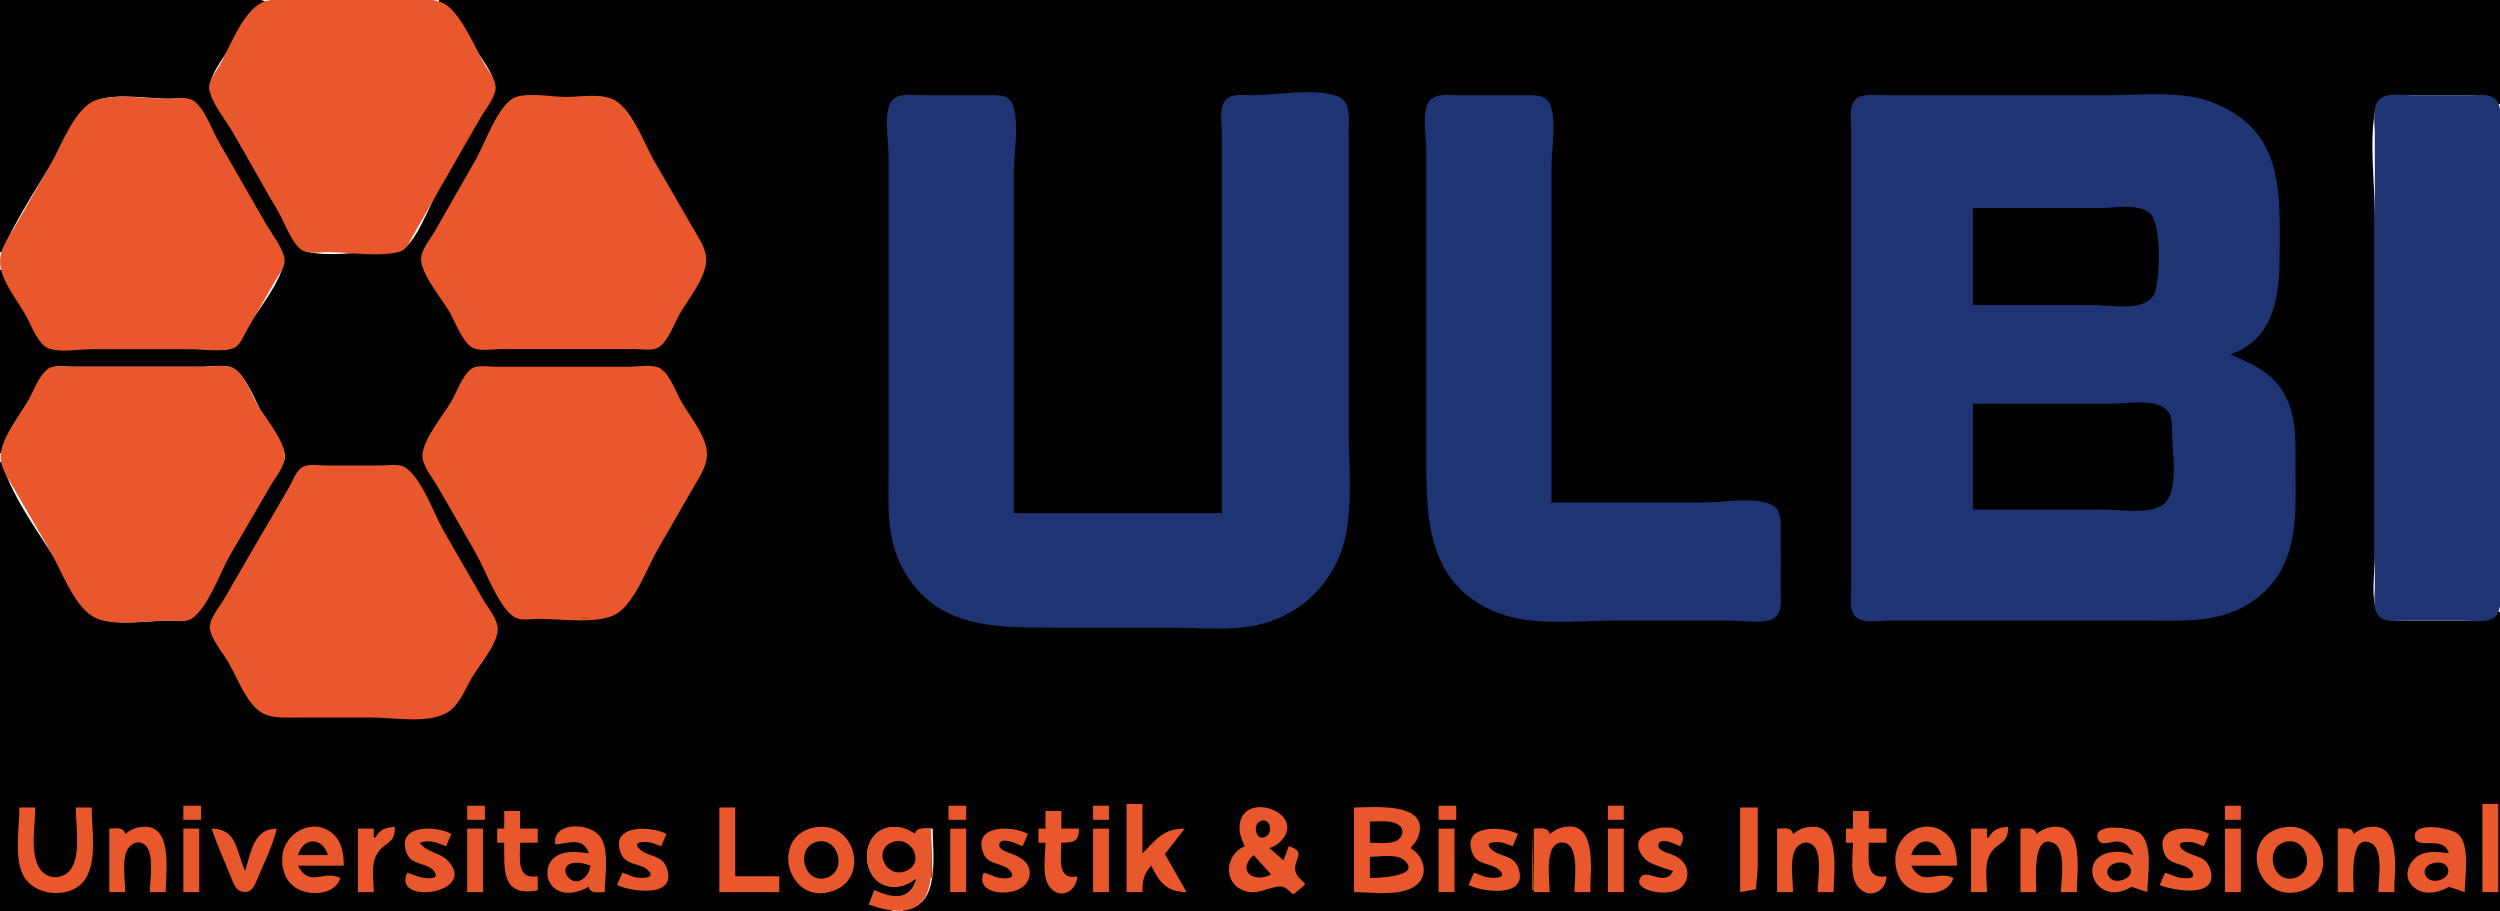 <?xml version="1.0" standalone="yes"?>
<svg xmlns="http://www.w3.org/2000/svg" width="1418" height="517">
<path style="fill:#010101; stroke:none;" d="M0 0L0 143L1 143C10.4 121.185 25.02 100.61 36.85 80C41.169 72.476 45.521 60.794 54.001 57.228C65.245 52.501 83.89 56 96 56C100.098 56 106.184 54.891 109.621 57.603C114.469 61.429 117.393 69.717 120.421 75C127.499 87.346 134.685 99.628 141.719 112C146.462 120.342 151.151 128.725 156.011 137C158.031 140.439 161.792 144.742 160.971 149C158.672 160.932 146.427 175.546 140.201 186C138.049 189.612 135.947 195.655 131.815 197.397C126.727 199.54 118.458 198 113 198L70 198L40 198C36.094 198 30.647 198.936 27.105 196.972C23.062 194.732 20.91 188.844 18.719 185C12.804 174.619 5.094 164.247 1 153L0 153L0 257L1 257C3.227 244.657 13.963 231.841 20.151 221C22.264 217.297 24.399 211.275 28.213 209.028C31.629 207.016 37.192 208 41 208L70 208L115 208C119.844 208 128.376 206.374 132.621 209.028C140.21 213.771 145.998 230.285 150.421 238C153.628 243.594 161.087 252.064 161.547 258.576C161.812 262.328 157.929 266.899 156.15 270C151.156 278.699 145.998 287.303 141 296C133.708 308.689 126.401 321.381 118.989 334C116.066 338.978 113.206 346.778 108.621 350.397C105.184 353.109 99.098 352 95 352C83.311 352 65.821 355.23 55 350.347C46.258 346.403 41.751 334.863 37.281 327C25.75 306.719 7.473 284.426 1 262L0 262L0 517L506 517L506 516L493 513L496 505C506.412 510.919 516.605 510.671 520 498C516.488 499.926 513.089 502.358 509 502.797C487.568 505.098 485.382 469.855 507 469.133C511.431 468.986 515.178 471.047 519 473C521.332 469.402 525.013 470.003 529 470C529 485.093 533.843 514.864 512 516L512 517L1418 517L1418 347L1417 347C1412.46 352.724 1406.75 352 1400 352L1363 352C1356.69 352 1349.51 352.545 1347.43 344.999C1344.99 336.115 1347 324.199 1347 315L1347 251L1347 123C1347 103.634 1343.74 81.029 1347.23 62.001C1348.55 54.788 1354.87 54.01 1361 54L1399 54C1405.99 54 1412.27 53.036 1417 59L1418 59L1418 0L249 0L249 1C257.618 4.367 261.489 14.403 265.85 22C270.042 29.302 279.966 40.553 280.684 49C281.138 54.343 274.975 61.545 272.421 66L248.421 108C243.377 116.798 236.574 136.796 227.787 141.972C223.957 144.228 217.287 143 213 143C201.143 143 185.493 145.723 174.043 142.682C169.703 141.529 167.747 136.565 165.719 133L150.85 107C143.035 93.309 135.073 79.705 127.281 66C124.711 61.48 118.635 54.402 119.042 49C119.69 40.423 130.028 28.372 134.397 21C138.776 13.61 142.299 3.966 151 1C139.306 -3.907 118.729 0 106 0L0 0z"/>
<path style="fill:#e9572d; stroke:none;" d="M151 0.558C138.519 3.838 130.511 26.653 124.579 37C122.339 40.907 117.834 46.228 118.757 51C120.242 58.679 127.435 67.315 131.397 74C140.409 89.209 148.753 104.811 157.799 120C161.395 126.038 165.386 138.16 171.39 141.972C175.028 144.282 181.862 143 186 143C198.23 143 215.075 146.045 226.815 142.682C230.824 141.534 232.688 136.298 234.579 133L249.421 107L272.421 67C275.138 62.261 280.813 55.58 281.111 50C281.346 45.593 277.243 40.646 275.15 37C269.261 26.742 263.593 12.305 254.896 4.214C248.027 -2.177 236.649 0 228 0L176 0C168.147 0 158.629 -1.447 151 0.558z"/>
<path style="fill:#ab5501; stroke:none;" d="M251 1L252 2L251 1M146 2L147 3L146 2z"/>
<path style="fill:#7f0101; stroke:none;" d="M254 3L255 4L254 3z"/>
<path style="fill:#ab5501; stroke:none;" d="M255 4L256 5L255 4M263 17L264 18L263 17M131 25L132 26L131 25z"/>
<path style="fill:#7f0101; stroke:none;" d="M270 29L271 30L270 29z"/>
<path style="fill:#ab5501; stroke:none;" d="M120 44L121 45L120 44M281 48L282 49L281 48z"/>
<path style="fill:#1f3573; stroke:none;" d="M693 291L575 291L575 189L575 98C575 87.014 578.413 69.241 574.258 59.044C571.879 53.206 565.174 54 560 54L522 54C517.242 54 510.142 52.725 506.434 56.434C500.688 62.18 504 80.363 504 88L504 177L504 266C504 285.844 502.417 304.985 512.312 323C530.348 355.838 563.289 356 596 356L663 356C681.553 356 702.155 358.588 720 352.645C741.253 345.568 757.62 327.873 762.764 306C767.396 286.303 765 264.113 765 244L765 133L765 75C765 68.452 766.605 57.782 758.981 54.742C746.221 49.656 723.742 54 710 54C705.131 54 698.103 52.781 694.742 57.228C691.457 61.576 693 69.866 693 75L693 119L693 291M880 285L880 177L880 94C880 84.305 883.14 67.994 879.142 59.105C876.647 53.558 870.09 54.002 865 54L826 54C821.041 54 814.212 52.88 810.742 57.344C806.22 63.161 809 77.925 809 85L809 158L809 264C809 296.647 811.163 329.597 845 345.68C866.467 355.883 892.867 352 916 352L983 352C989.33 352 1002.71 354.521 1007.49 349.566C1010.96 345.955 1010 339.566 1010 335C1010 323 1010.06 310.999 1010 299C1009.97 293.754 1009.6 288.124 1003.98 285.894C993.758 281.832 976.943 285 966 285L880 285M1265 201C1290.35 192.353 1293 167.061 1293 144C1293 112.937 1295.66 79.841 1264 62.312C1258.65 59.349 1252.98 57.004 1247 55.665C1230.38 51.944 1211.95 54 1195 54L1101 54L1066 54C1061.67 54 1055.81 53.062 1052.43 56.434C1048.57 60.297 1050 68.038 1050 73L1050 115L1050 286L1050 334C1050 339.399 1048.37 347.855 1054.06 350.972C1058.49 353.402 1066.09 352 1071 352L1109 352L1217 352C1238.92 352 1260.34 353.847 1279 340.076C1304.85 320.999 1302 291.517 1302 263C1302 248.457 1302.54 233.659 1294.11 221C1286.78 209.997 1276.49 206.092 1265 201M1352.04 54.742C1344.63 57.763 1347 69.649 1347 76L1347 140L1347 293L1347 333C1347 337.764 1345.75 344.769 1348.74 348.852C1352.03 353.346 1359.15 352 1364 352L1397 352C1401.84 352 1408.39 353.117 1412.96 351.258C1420.37 348.237 1418 336.351 1418 330L1418 266L1418 113L1418 73C1418 68.302 1419.27 61.221 1416.26 57.228C1412.9 52.781 1405.87 54 1401 54L1368 54C1363.16 54 1356.61 52.883 1352.04 54.742z"/>
<path style="fill:#e9572d; stroke:none;" d="M290.529 56.028C281.606 61.816 274.861 81.786 269.579 91C261.941 104.323 254.309 117.65 246.719 131C244.235 135.369 238.711 141.802 238.812 147C238.984 155.935 250.576 169.303 255 177C258.224 182.609 262.024 193.401 267.529 196.972C271.47 199.529 279.475 198 284 198L327 198L360 198C363.91 198 370.165 199.16 373.61 196.972C378.892 193.618 382.519 183.338 385.579 178C390.474 169.461 400.051 158.087 400.529 148C400.861 140.98 396.16 134.799 392.85 129C385.785 116.624 378.578 104.325 371.424 92C365.538 81.857 359.191 63.27 348.985 57.009C341.821 52.615 329.121 55 321 55C313.463 55 296.927 51.878 290.529 56.028M55.001 56.649C42.594 60.41 34.849 82.55 28.85 93L8.15 129C4.322 135.668 -0.648 141.893 0.106 150C1 159.621 9.459 169.78 14.15 178C17.287 183.495 20.404 192.399 25.39 196.397C30.779 200.718 45.346 198 52 198L107 198C114.526 198 124.57 199.758 131.815 197.682C136.068 196.464 138.15 190.504 140.15 187L156.281 159C158.434 155.221 162.41 150.632 161.246 146C159.527 139.153 153.758 132.112 150.281 126C141.538 110.631 132.616 95.358 123.85 80C120.243 73.682 115.833 60.979 109.61 57.028C105.972 54.718 99.138 56 95 56C82.907 56 66.593 53.135 55.001 56.649z"/>
<path style="fill:#ab5501; stroke:none;" d="M52 57L53 58L52 57M49 59L50 60L49 59M47 61L48 62L47 61M113 62L114 63L113 62M356 66L357 67L356 66M132 75L133 76L132 75M37 78L38 79L37 78M136 82L137 83L136 82M33 85L34 86L33 85z"/>
<path style="fill:#7f0101; stroke:none;" d="M367 85L368 86L367 85M140 89L141 90L140 89z"/>
<path style="fill:#ab5501; stroke:none;" d="M371 92L372 93L371 92z"/>
<path style="fill:#7f0101; stroke:none;" d="M132 95L133 96L132 95z"/>
<path style="fill:#ab5501; stroke:none;" d="M253 99L254 100L253 99M136 102L137 103L136 102M22 104L23 105L22 104M249 106L250 107L249 106M140 109L141 110L140 109z"/>
<path style="fill:#7f0101; stroke:none;" d="M382 111L383 112L382 111z"/>
<path style="fill:#ab5501; stroke:none;" d="M245 113L246 114L245 113M144 116L145 117L144 116M386 118L387 119L386 118z"/>
<path style="fill:#010101; stroke:none;" d="M1119 118L1119 173L1186 173C1194.82 173 1207.76 175.373 1216 171.991C1219.12 170.71 1221.65 168.293 1222.57 164.996C1224.99 156.247 1226.35 126.39 1218.89 120.514C1212.41 115.404 1198.8 118 1191 118L1119 118z"/>
<path style="fill:#ab5501; stroke:none;" d="M241 120L242 121L241 120M159 122L160 123L159 122z"/>
<path style="fill:#7f0101; stroke:none;" d="M11 123L12 124L11 123z"/>
<path style="fill:#ab5501; stroke:none;" d="M237 127L238 128L237 127M163 129L164 130L163 129M7 130L8 131L7 130M233 134L234 135L233 134M167 136L168 137L167 136M397 137L398 138L397 137M229 141L230 142L229 141z"/>
<path style="fill:#7f0101; stroke:none;" d="M159 142L160 143L159 142z"/>
<path style="fill:#ab5501; stroke:none;" d="M400 145L401 146L400 145M1 155L2 156L1 155M157 156L158 157L157 156M396 158L397 159L396 158M5 162L6 163L5 162M247 163L248 164L247 163z"/>
<path style="fill:#7f0101; stroke:none;" d="M392 165L393 166L392 165z"/>
<path style="fill:#ab5501; stroke:none;" d="M9 169L10 170L9 169M251 170L252 171L251 170M146 175L147 176L146 175z"/>
<path style="fill:#7f0101; stroke:none;" d="M13 176L14 177L13 176z"/>
<path style="fill:#ab5501; stroke:none;" d="M142 182L143 183L142 182M262 189L263 190L262 189M377 191L378 192L377 191z"/>
<path style="fill:#7f0101; stroke:none;" d="M266 196L267 197L266 196z"/>
<path style="fill:#e9572d; stroke:none;" d="M27.529 209.028C22.142 212.507 18.7 222.555 15.579 228C10.642 236.611 1.153 247.888 0.391 258C-0.128 264.892 4.592 271.324 7.85 277C14.755 289.028 21.853 300.95 28.719 313C34.832 323.729 41.518 342.347 52.015 349.272C62.213 356.001 83.211 352 95 352C98.91 352 105.165 353.16 108.61 350.972C117.851 345.104 124.943 324.445 130.424 315C137.976 301.988 145.66 289.048 153.15 276C155.856 271.286 161.491 264.599 161.562 259C161.676 249.934 150.125 236.75 145.719 229C142.474 223.293 138.612 212.429 132.79 209.028C128.537 206.543 120.772 208 116 208L74 208L41 208C37.139 208 30.919 206.838 27.529 209.028z"/>
<path style="fill:#ab5501; stroke:none;" d="M133 208L134 209L133 208z"/>
<path style="fill:#e9572d; stroke:none;" d="M267.61 209.028C262.328 212.578 259.008 222.613 255.799 228C251.083 235.919 240.271 248.734 239.606 258C239.206 263.579 244.887 270.417 247.603 275C255.245 287.896 262.531 301.003 270 314C275.494 323.559 282.461 343.823 291.61 349.972C295.089 352.311 301.99 351 306 351C317.655 351 339.9 354.331 349.957 347.991C360.088 341.603 367.004 322.24 372.85 312L393.579 276C397.369 269.389 401.999 263.018 400.787 255C399.382 245.706 391.189 236.041 386.579 228C383.493 222.618 379.993 212.385 374.621 209.028C370.376 206.374 361.844 208 357 208L315 208L281 208C277.211 208 270.906 206.812 267.61 209.028z"/>
<path style="fill:#ab5501; stroke:none;" d="M26 209L27 210L26 209M136 213L137 214L136 213z"/>
<path style="fill:#7f0101; stroke:none;" d="M261 218L262 219L261 218M381 219L382 220L381 219z"/>
<path style="fill:#ab5501; stroke:none;" d="M257 225L258 226L257 225M385 226L386 227L385 226z"/>
<path style="fill:#010101; stroke:none;" d="M1119 229L1119 289L1192 289C1201.83 289 1215.87 291.517 1225 287.347C1236.9 281.91 1232 256.843 1232 246C1232 240.717 1232.55 235.253 1227.89 231.653C1220.71 226.103 1205.61 229 1197 229L1119 229z"/>
<path style="fill:#ab5501; stroke:none;" d="M147 232L148 233L147 232M389 233L390 234L389 233M151 239L152 240L151 239z"/>
<path style="fill:#7f0101; stroke:none;" d="M7 242L8 243L7 242z"/>
<path style="fill:#ab5501; stroke:none;" d="M246 244L247 245L246 244M3 249L4 250L3 249z"/>
<path style="fill:#7f0101; stroke:none;" d="M158 251L159 252L158 251z"/>
<path style="fill:#ab5501; stroke:none;" d="M242 251L243 252L242 251M162 258L163 259L162 258M0 261L1 262L0 261M159 264L160 265L159 264z"/>
<path style="fill:#e9572d; stroke:none;" d="M171.39 265.028C168.003 267.178 166.082 272.633 164.15 276C159.352 284.359 154.517 292.709 149.603 301C141.943 313.928 134.599 327.043 126.989 340C124.475 344.281 118.776 350.814 119.067 356C119.423 362.335 126.619 370.55 129.719 376C134.439 384.296 139.362 397.552 147.093 403.347C152.88 407.685 161.188 407 168 407L211 407C223.282 407 243.125 410.706 253.985 403.992C260.25 400.117 263.748 391.211 267.281 385C271.485 377.61 282.064 365.594 282.332 357C282.503 351.509 276.64 344.594 274 340L251.579 301C246.186 291.594 238.992 270.679 229.671 265.028C226.122 262.876 219.988 264 216 264L185 264C181.09 264 174.835 262.84 171.39 265.028z"/>
<path style="fill:#ab5501; stroke:none;" d="M231 266L232 267L231 266M396 270L397 271L396 270z"/>
<path style="fill:#7f0101; stroke:none;" d="M155 271L156 272L155 271z"/>
<path style="fill:#ab5501; stroke:none;" d="M235 273L236 274L235 273M163 277L164 278L163 277M392 277L393 278L392 277M250 279L251 280L250 279M148 283L149 284L148 283M12 284L13 285L12 284M254 286L255 287L254 286z"/>
<path style="fill:#7f0101; stroke:none;" d="M156 289L157 290L156 289M16 291L17 292L16 291z"/>
<path style="fill:#ab5501; stroke:none;" d="M258 293L259 294L258 293M141 295L142 296L141 295M152 296L153 297L152 296M381 296L382 297L381 296z"/>
<path style="fill:#7f0101; stroke:none;" d="M250 299L251 300L250 299M262 300L263 301L262 300M137 302L138 303L137 302M377 303L378 304L377 303z"/>
<path style="fill:#ab5501; stroke:none;" d="M254 306L255 307L254 306M145 308L146 309L145 308M27 310L28 311L27 310M258 313L259 314L258 313M130 314L131 315L130 314M262 320L263 321L262 320M366 322L367 323L366 322M134 327L135 328L134 327M38 329L39 330L38 329z"/>
<path style="fill:#7f0101; stroke:none;" d="M362 329L363 330L362 329M119 333L120 334L119 333z"/>
<path style="fill:#ab5501; stroke:none;" d="M281 333L282 334L281 333M42 336L43 337L42 336M127 339L128 340L127 339M285 340L286 341L285 340M355 341L356 342L355 341M112 345L113 346L112 345z"/>
<path style="fill:#7f0101; stroke:none;" d="M289 347L290 348L289 347z"/>
<path style="fill:#ab5501; stroke:none;" d="M330 350L330 351L337 351L330 350z"/>
<path style="fill:#7f0101; stroke:none;" d="M337 350L338 351L337 350M281 353L282 354L281 353z"/>
<path style="fill:#ab5501; stroke:none;" d="M279 363L280 364L279 363M124 366L125 367L124 366z"/>
<path style="fill:#7f0101; stroke:none;" d="M128 373L129 374L128 373z"/>
<path style="fill:#ab5501; stroke:none;" d="M272 375L273 376L272 375z"/>
<path style="fill:#7f0101; stroke:none;" d="M268 382L269 383L268 382z"/>
<path style="fill:#ab5501; stroke:none;" d="M135 385L136 386L135 385M261 394L262 395L261 394z"/>
<path style="fill:#7f0101; stroke:none;" d="M253 404L254 405L253 404z"/>
<path style="fill:#ab5501; stroke:none;" d="M155 406L156 407L155 406M246 406L247 407L246 406z"/>
<path style="fill:#e9572d; stroke:none;" d="M639 456L639 506L648 506C648.001 499.554 648.485 495.883 653 491C657.617 500.718 662.134 505.999 673 506L660.73 484.424L672 470C659.824 470 656.284 475.71 648 484L648 456L639 456M1408 456L1408 506L1417 506L1417 456L1408 456M104 457L104 465L114 465L114 457L104 457M265 457L265 465L275 465L275 457L265 457M538 457L538 465L548 465L548 457L538 457M620 457L620 465L629 465L629 457L620 457z"/>
<path style="fill:#7f0101; stroke:none;" d="M714 457L715 458L714 457z"/>
<path style="fill:#e9572d; stroke:none;" d="M706 480C695.302 484.182 693.323 500.197 705.004 504.991C712.993 508.27 718.611 503.193 725.998 502.815C728.984 502.662 731.025 505.147 733 507L734 507L740 502L740 501C738.117 499.077 735.208 496.827 734.725 493.998C733.551 487.116 741.456 483.143 731 480L728 488L720 481C722.25 480.235 724.109 479.481 725.86 477.772C743.407 460.645 701.444 446.393 703.12 471C703.339 474.205 704.808 477.073 706 480M816 457L816 465L826 465L826 457L816 457M912 457L912 465L921 465L921 457L912 457M1262 457L1262 465L1271 465L1271 457L1262 457M11 458C11 469.269 8.006 485.636 12.92 496C19.01 508.846 41.254 510.487 48.772 497.985C55.145 487.384 52 469.867 52 458L43 458C43 467.798 45.557 481.917 41.347 490.985C37.775 498.678 27.693 499.919 22.703 492.945C16.766 484.649 20 467.752 20 458L11 458M408 458L408 506L442 506L442 497L417 497L417 458L408 458z"/>
<path style="fill:#ab5501; stroke:none;" d="M710 458L711 459L710 458z"/>
<path style="fill:#e9572d; stroke:none;" d="M768 458L768 506C778.002 506 791.836 508.38 800.985 503.547C811.141 498.182 808.528 486.051 800 481C801.659 479.133 803.377 477.39 804.262 474.995C811.856 454.454 778.766 458 768 458M987 458L987 506L995.972 504.397L997 492L997 458L987 458z"/>
<path style="fill:#ab5501; stroke:none;" d="M708 459L709 460L708 459z"/>
<path style="fill:#7f0101; stroke:none;" d="M797 459L798 460L797 459z"/>
<path style="fill:#e9572d; stroke:none;" d="M286 460L286 470L282 470L282 478L286 478C286 493.839 284.431 508.819 305 505L305 497C292.679 499.143 295 486.662 295 478L305 478L305 470L295 470L295 460L286 460M593 460L593 470L589 470L589 478L593 478C593 484.998 590.803 496.662 595.089 502.656C601.035 510.97 610.97 505.425 611 497C599.19 499.68 602 485.889 602 478C608.92 477.995 611.911 477.523 612 470L602 470L602 460L593 460z"/>
<path style="fill:#ab5501; stroke:none;" d="M799 460L800 461L799 460z"/>
<path style="fill:#e9572d; stroke:none;" d="M1051 460L1051 470L1047 470L1047 478L1051 478C1051 485.217 1048.95 496.692 1053.73 502.772C1060.02 510.779 1069.97 505.63 1070 497C1057.68 499.143 1060 486.662 1060 478L1070 478L1070 470L1060 470L1060 460L1051 460z"/>
<path style="fill:#7f0101; stroke:none;" d="M704 463L705 464L704 463z"/>
<path style="fill:#010101; stroke:none;" d="M714.317 466.047C710.268 468.544 712.634 477.418 717.787 474.623C722.964 471.816 719.82 462.654 714.317 466.047M777 466L777 478C781.421 478 786.712 478.767 790.956 477.347C795.463 475.84 797.476 470.323 792.772 467.573C788.36 464.994 781.896 466 777 466z"/>
<path style="fill:#e9572d; stroke:none;" d="M71 473C70.096 468.783 65.644 470 62 470L62 506L71 506C71 499.182 69.217 489.416 71.742 483.015C73.309 479.044 77.816 476.146 81.772 478.873C87.972 483.149 85 499.359 85 506L94 506C94 493.824 98.849 464.738 78.001 469.393C75.297 469.997 73.223 471.438 71 473M193 498C183.524 493.067 175.734 503.863 169 491L195 491C194.946 484.483 193.975 477.294 188.671 472.8C177.385 463.238 161.151 472.302 160.094 486C159.568 492.823 161.963 500.043 168.04 503.772C175.604 508.412 190.135 507.732 193 498z"/>
<path style="fill:#ab5501; stroke:none;" d="M182 469L183 470L182 469z"/>
<path style="fill:#e9572d; stroke:none;" d="M213 475L212 475L212 470L203 470L203 506L212 506C212 499.667 210.42 490.805 213.457 485.04C217.7 476.983 223.992 479.684 224 469C219.043 469.258 215.37 470.443 213 475M231 495C222.231 513.596 270.975 506.986 254.347 488.532C249.733 483.412 242.377 483.798 238 478C243.779 476.146 247.585 477.79 253 480L256 473C247.298 468.102 224.27 467.494 230.742 483.985C233.606 491.28 242.533 488.95 246.364 494.4C250.28 499.97 238.949 497.903 237.005 497.139C234.992 496.348 233.079 495.594 231 495z"/>
<path style="fill:#ab5501; stroke:none;" d="M322 469L323 470L322 469z"/>
<path style="fill:#e9572d; stroke:none;" d="M315 479C322.621 478.335 330.657 474.458 334 484C327.976 483.239 321.694 482.228 316.044 485.303C309.017 489.129 308.554 499.691 315.108 504.258C320.773 508.207 328.568 506.046 334 503C334.904 507.217 339.356 506 343 506C343 496.978 346.194 480.46 339.442 473.394C332.763 466.405 312.82 466.504 315 479z"/>
<path style="fill:#ab5501; stroke:none;" d="M331 469L332 470L331 469z"/>
<path style="fill:#e9572d; stroke:none;" d="M353 495L350 502C358.009 505.804 384.579 509.704 378.092 492.015C375.385 484.635 366.984 486.138 362.466 481.313C358.053 476.601 367.881 477.35 369.975 478.133C371.661 478.764 373.292 479.431 375 480L378 473C369.447 468.493 345.666 467.251 352.163 483.957C354.926 491.062 362.964 489.24 367.623 493.688C373.069 498.885 361.507 498.267 359.005 497.219C356.989 496.375 355.1 495.605 353 495M461 469.529C437.363 474.992 446.268 511.618 470 506.096C494.571 500.38 485.562 463.853 461 469.529M520 498C516.111 511.273 506.629 509.359 496 505L493 513C497.013 514.546 500.729 515.675 505 516.27C533.8 520.283 528 488.938 528 470C524.356 470 519.904 468.783 519 473C516.159 471.066 513.479 469.608 510 469.186C484.612 466.109 486.214 507.396 511 502.66C514.496 501.992 517.211 500.084 520 498M558 495C551.697 508.366 579.01 510.008 583.258 498.996C586.251 491.236 580.473 486.733 574 484.34C572.021 483.609 566.105 481.939 566.782 478.85C567.829 474.078 577.769 479.09 580 480L583 473C574.348 468.13 551.328 467.501 557.743 483.985C560.586 491.289 569.535 488.953 573.364 494.4C576.952 499.504 567.075 498.296 565.002 497.486C562.608 496.552 560.51 495.569 558 495z"/>
<path style="fill:#7f0101; stroke:none;" d="M574 469L575 470L574 469z"/>
<path style="fill:#e9572d; stroke:none;" d="M836 495L833 502C841.028 506.102 867.509 509.513 861.092 492.015C858.387 484.64 849.995 486.126 845.466 481.314C841.122 476.699 850.942 477.438 852.975 478.158L858 480L861 473C852.447 468.493 828.666 467.251 835.163 483.957C837.926 491.062 845.964 489.24 850.623 493.688C856.069 498.885 844.507 498.267 842.005 497.219C839.989 496.375 838.1 495.605 836 495M879 473C878.096 468.783 873.644 470 870 470L870 506L879 506C879 499.52 875.506 477.867 885.997 477.867C896.395 477.867 893 499.62 893 506L902 506C902 493.96 906.435 463.212 885.005 469.648C882.718 470.335 880.922 471.649 879 473M949 494C944.115 503.685 933.73 491.582 930.238 498.151C928.145 502.088 932.999 504.337 936.001 505.211C942.375 507.066 953.07 507.115 956.142 499.957C959.026 493.238 955.122 487.505 948.999 484.927C946.823 484.01 939.946 482.673 940.631 479.163C941.587 474.265 950.708 479.065 953 480C963.645 462.147 916.671 468.383 932.514 486.66C934.221 488.629 936.623 489.706 939 490.627C942.274 491.897 945.616 493.076 949 494M1017 473C1016.1 468.783 1011.64 470 1008 470L1008 506L1017 506C1017 499.182 1015.22 489.416 1017.74 483.015C1019.51 478.526 1024.64 476.025 1028.57 479.657C1033.78 484.484 1031 499.43 1031 506L1040 506C1040 493.824 1044.85 464.738 1024 469.393C1021.3 469.997 1019.22 471.438 1017 473M1108 498C1098.52 493.067 1090.73 503.863 1084 491L1110 491C1109.95 484.483 1108.98 477.294 1103.67 472.8C1092.39 463.238 1076.15 472.302 1075.09 486C1074.57 492.823 1076.96 500.043 1083.04 503.772C1090.6 508.412 1105.14 507.733 1108 498z"/>
<path style="fill:#7f0101; stroke:none;" d="M1097 469L1098 470L1097 469z"/>
<path style="fill:#e9572d; stroke:none;" d="M1128 475L1127 475L1127 470L1118 470L1118 506L1127 506C1127 499.667 1125.42 490.805 1128.46 485.04C1132.7 476.983 1138.99 479.684 1139 469C1134.04 469.258 1130.37 470.443 1128 475M1155 473C1154.1 468.783 1149.64 470 1146 470L1146 506L1155 506C1155 500.482 1152.26 472.001 1164.89 478.223C1172.17 481.807 1169 499.283 1169 506L1178 506C1178 493.824 1182.85 464.738 1162 469.393C1159.3 469.997 1157.22 471.438 1155 473z"/>
<path style="fill:#ab5501; stroke:none;" d="M1197 469L1198 470L1197 469z"/>
<path style="fill:#e9572d; stroke:none;" d="M1210 485C1206.74 483.78 1203.52 482.933 1200 483.105C1176.01 484.278 1187.89 515.948 1209 503L1218 506C1218 496.996 1221.5 479.042 1213.79 472.649C1209.82 469.359 1186.39 466.276 1189.95 475.867C1191.69 480.542 1197.55 477.082 1201 477.282C1205.89 477.567 1208.34 480.813 1210 485M1228 495L1225 502C1232.88 505.231 1260.02 510.115 1253.25 492.004C1250.38 484.322 1242.12 486.275 1237.47 481.313C1233.06 476.613 1242.89 477.322 1244.98 478.055C1246.67 478.649 1248.33 479.355 1250 480L1253 473C1244.26 468.08 1221.32 467.367 1227.6 483.985C1230.41 491.398 1239.49 488.933 1243.25 494.375C1246.99 499.792 1235.98 498.045 1234 497.219C1231.99 496.375 1230.1 495.605 1228 495M1294 469.529C1269.72 475.141 1279.62 511.713 1304 505.759C1327.92 499.918 1317.87 464.014 1294 469.529M1335 473C1334.1 468.783 1329.64 470 1326 470L1326 506L1335 506C1335 500.482 1332.26 472.001 1344.89 478.223C1352.17 481.807 1349 499.283 1349 506L1358 506C1358 493.824 1362.85 464.738 1342 469.393C1339.3 469.997 1337.22 471.438 1335 473z"/>
<path style="fill:#ab5501; stroke:none;" d="M1377 469L1378 470L1377 469z"/>
<path style="fill:#e9572d; stroke:none;" d="M1389 484C1384.21 483.394 1379.78 482.61 1375 483.928C1366.83 486.185 1361.58 496.949 1369.23 503.347C1374.9 508.096 1383.27 506.512 1389 503L1398 506C1398 497.178 1401.24 480.262 1394.58 473.394C1390.79 469.478 1368.23 465.541 1369.72 474.995C1370.87 482.265 1385.9 473.296 1389 484M104 470L104 506L113 506L113 470L104 470M120 470C123.11 479.135 127.199 488.039 130.8 497C132.111 500.262 133.253 504.671 137.101 505.677C142.237 507.02 144.167 502.999 145.799 498.999C149.661 489.535 154.639 479.963 157 470C143.785 470.01 142.55 483.09 139 494C133.979 482.672 134.409 470.002 120 470M265 470L265 506L274 506L274 470L265 470z"/>
<path style="fill:#ab5501; stroke:none;" d="M357 470L358 471L357 470M372 470L373 471L372 470M528 470L528 498L529 498L528 470z"/>
<path style="fill:#e9572d; stroke:none;" d="M539 470L539 506L548 506L548 470L539 470M620 470L620 506L629 506L629 470L620 470z"/>
<path style="fill:#ab5501; stroke:none;" d="M672 470L673 471L672 470z"/>
<path style="fill:#e9572d; stroke:none;" d="M816 470L816 506L825 506L825 470L816 470z"/>
<path style="fill:#ab5501; stroke:none;" d="M840 470L841 471L840 470M855 470L856 471L855 470M869 470L869 505L870 505L869 470z"/>
<path style="fill:#7f0101; stroke:none;" d="M882 470L883 471L882 470z"/>
<path style="fill:#e9572d; stroke:none;" d="M912 470L912 506L921 506L921 470L912 470M1262 470L1262 506L1271 506L1271 470L1262 470z"/>
<path style="fill:#7f0101; stroke:none;" d="M580 471L581 472L580 471z"/>
<path style="fill:#ab5501; stroke:none;" d="M729 471L730 472L729 471M934 471L935 472L934 471M188 472L189 473L188 472M313 472L314 473L313 472z"/>
<path style="fill:#7f0101; stroke:none;" d="M354 472L355 473L354 472z"/>
<path style="fill:#ab5501; stroke:none;" d="M477 472L478 473L477 472z"/>
<path style="fill:#7f0101; stroke:none;" d="M720 472L721 473L720 472M837 472L838 473L837 472z"/>
<path style="fill:#ab5501; stroke:none;" d="M955 472L956 473L955 472z"/>
<path style="fill:#7f0101; stroke:none;" d="M1103 472L1104 473L1103 472M1310 472L1311 473L1310 472z"/>
<path style="fill:#ab5501; stroke:none;" d="M146 473L147 474L146 473M899 473L900 474L899 473z"/>
<path style="fill:#7f0101; stroke:none;" d="M956 473L957 474L956 473z"/>
<path style="fill:#ab5501; stroke:none;" d="M131 474L132 475L131 474M190 474L191 475L190 474z"/>
<path style="fill:#7f0101; stroke:none;" d="M377 474L378 475L377 474M1105 474L1106 475L1105 474M1127 474L1128 475L1127 474z"/>
<path style="fill:#ab5501; stroke:none;" d="M1176 474L1177 475L1176 474z"/>
<path style="fill:#7f0101; stroke:none;" d="M1356 474L1357 475L1356 474z"/>
<path style="fill:#ab5501; stroke:none;" d="M656 475L657 476L656 475M1189 475L1190 476L1189 475M1227 475L1228 476L1227 475M1369 475L1370 476L1369 475z"/>
<path style="fill:#010101; stroke:none;" d="M169 485L186 485C182.902 474.663 172.098 474.663 169 485z"/>
<path style="fill:#ab5501; stroke:none;" d="M241 476L242 477L241 476M365 476L366 477L365 476M481 476L482 477L481 476M557 476L558 477L557 476z"/>
<path style="fill:#010101; stroke:none;" d="M1084 485L1101 485C1097.9 474.663 1087.1 474.663 1084 485z"/>
<path style="fill:#ab5501; stroke:none;" d="M1240 476L1241 477L1240 476z"/>
<path style="fill:#7f0101; stroke:none;" d="M1251 476L1252 477L1251 476M1314 476L1315 477L1314 476z"/>
<path style="fill:#ab5501; stroke:none;" d="M162 477L163 478L162 477M192 477L193 478L192 477M449 477L450 478L449 477M462 477L463 478L462 477z"/>
<path style="fill:#010101; stroke:none;" d="M463.004 477.576C451.091 480.873 455.716 500.96 467.999 498.103C481.058 495.065 475.947 473.994 463.004 477.576M506.019 477.742C494.508 482.291 502.876 498.748 513.956 493.991C525.121 489.197 516.803 473.48 506.019 477.742z"/>
<path style="fill:#7f0101; stroke:none;" d="M611 477L612 478L611 477M726 477L727 478L726 477z"/>
<path style="fill:#ab5501; stroke:none;" d="M954 477L955 478L954 477M1077 477L1078 478L1077 477z"/>
<path style="fill:#7f0101; stroke:none;" d="M1107 477L1108 478L1107 477z"/>
<path style="fill:#ab5501; stroke:none;" d="M1164 477L1165 478L1164 477z"/>
<path style="fill:#7f0101; stroke:none;" d="M1295 477L1296 478L1295 477z"/>
<path style="fill:#010101; stroke:none;" d="M1296 477.576C1284.09 480.873 1288.72 500.979 1301 498.103C1313.95 495.068 1308.99 473.983 1296 477.576z"/>
<path style="fill:#ab5501; stroke:none;" d="M1344 477L1345 478L1344 477M82 478L83 479L82 478M123 478L124 479L123 478z"/>
<path style="fill:#7f0101; stroke:none;" d="M331 478L332 479L331 478z"/>
<path style="fill:#ab5501; stroke:none;" d="M515 478L516 479L515 478z"/>
<path style="fill:#7f0101; stroke:none;" d="M834 478L835 479L834 478M854 478L855 479L854 478M1190 478L1191 479L1190 478M1370 478L1371 479L1370 478z"/>
<path style="fill:#ab5501; stroke:none;" d="M1397 478L1398 479L1397 478z"/>
<path style="fill:#7f0101; stroke:none;" d="M83 479L84 480L83 479z"/>
<path style="fill:#ab5501; stroke:none;" d="M161 479L162 480L161 479M1029 479L1030 480L1029 479M1076 479L1077 480L1076 479z"/>
<path style="fill:#7f0101; stroke:none;" d="M1248 479L1249 480L1248 479z"/>
<path style="fill:#ab5501; stroke:none;" d="M702 481L703 482L702 481z"/>
<path style="fill:#7f0101; stroke:none;" d="M160 482L161 483L160 482z"/>
<path style="fill:#ab5501; stroke:none;" d="M214 482L215 483L214 482z"/>
<path style="fill:#7f0101; stroke:none;" d="M241 482L242 483L241 482z"/>
<path style="fill:#ab5501; stroke:none;" d="M568 482L569 483L568 482M802 482L803 483L802 482M1075 482L1076 483L1075 482M1129 482L1130 483L1129 482z"/>
<path style="fill:#7f0101; stroke:none;" d="M125 483L126 484L125 483M194 483L195 484L194 483z"/>
<path style="fill:#ab5501; stroke:none;" d="M321 483L322 484L321 483M738 483L739 484L738 483M944 483L945 484L944 483M1209.33 483.667L1209.67 484.333L1209.33 483.667z"/>
<path style="fill:#7f0101; stroke:none;" d="M1376 483L1377 484L1376 483z"/>
<path style="fill:#ab5501; stroke:none;" d="M317 484L318 485L317 484M475 484L476 485L475 484M1389 484L1390 485L1389 484M371 485L372 486L371 485z"/>
<path style="fill:#010101; stroke:none;" d="M711 485C701.261 493.926 711.111 501.177 721 496L711 485z"/>
<path style="fill:#ab5501; stroke:none;" d="M854 485L855 486L854 485z"/>
<path style="fill:#7f0101; stroke:none;" d="M1190 485L1191 486L1190 485M1370 485L1371 486L1370 485z"/>
<path style="fill:#ab5501; stroke:none;" d="M212 486L213 487L212 486M373 486L374 487L373 486z"/>
<path style="fill:#7f0101; stroke:none;" d="M709 486L710 487L709 486z"/>
<path style="fill:#010101; stroke:none;" d="M777 486L777 498C780.78 498 806.961 497.33 796.482 487.894C792.263 484.093 782.29 486 777 486z"/>
<path style="fill:#7f0101; stroke:none;" d="M806 486L807 487L806 486z"/>
<path style="fill:#ab5501; stroke:none;" d="M856 486L857 487L856 486M1127 486L1128 487L1127 486z"/>
<path style="fill:#7f0101; stroke:none;" d="M42 487L43 488L42 487M253 487L254 488L253 487M727 487L728 488L727 487M796 487L797 488L796 487M934 488L935 489L934 488z"/>
<path style="fill:#ab5501; stroke:none;" d="M51 489L52 490L51 489M149 489L150 490L149 489z"/>
<path style="fill:#010101; stroke:none;" d="M335 491C333.023 490.331 331.091 489.701 328.995 489.478C312.313 487.705 324.394 508.197 333.141 495.891C334.206 494.393 334.546 492.734 335 491z"/>
<path style="fill:#7f0101; stroke:none;" d="M329 489L330 490L329 489z"/>
<path style="fill:#ab5501; stroke:none;" d="M807 489L808 490L807 489z"/>
<path style="fill:#010101; stroke:none;" d="M1200.02 489.587C1191.74 491.826 1195.27 501.182 1203 499.384C1212.51 497.17 1209.2 487.101 1200.02 489.587M1380.02 489.587C1371.74 491.826 1375.27 501.182 1383 499.384C1392.51 497.17 1389.2 487.101 1380.02 489.587z"/>
<path style="fill:#7f0101; stroke:none;" d="M501 490L502 491L501 490z"/>
<path style="fill:#ab5501; stroke:none;" d="M798 490L799 491L798 490M256 491L257 492L256 491z"/>
<path style="fill:#7f0101; stroke:none;" d="M363 491L364 492L363 491M734 491L735 492L734 491M846 491L847 492L846 491z"/>
<path style="fill:#ab5501; stroke:none;" d="M139 492L140 493L139 492M366 492L367 493L366 492z"/>
<path style="fill:#7f0101; stroke:none;" d="M484 492L485 493L484 492z"/>
<path style="fill:#ab5501; stroke:none;" d="M849 492L850 493L849 492M1307 493L1308 494L1307 493M147 494L148 495L147 494M706 494L707 495L706 494z"/>
<path style="fill:#7f0101; stroke:none;" d="M948 494L949 495L948 494M1185 494L1186 495L1185 494z"/>
<path style="fill:#ab5501; stroke:none;" d="M1365 494L1366 495L1365 494M233 495L234 496L233 495z"/>
<path style="fill:#7f0101; stroke:none;" d="M483 495L484 496L483 495z"/>
<path style="fill:#ab5501; stroke:none;" d="M666 495L667 496L666 495z"/>
<path style="fill:#7f0101; stroke:none;" d="M807 495L808 496L807 495z"/>
<path style="fill:#ab5501; stroke:none;" d="M1185 495L1186 496L1185 495M248 496L249 497L248 496M795 496L796 497L795 496M935 496L936 497L935 496M1281 496L1282 497L1281 496z"/>
<path style="fill:#7f0101; stroke:none;" d="M191 497L192 498L191 497z"/>
<path style="fill:#ab5501; stroke:none;" d="M461 497L462 498L461 497M603 497L604 498L603 497M791 497L792 498L791 497z"/>
<path style="fill:#7f0101; stroke:none;" d="M937 497L938 498L937 497z"/>
<path style="fill:#ab5501; stroke:none;" d="M1051 497L1052 498L1051 497z"/>
<path style="fill:#7f0101; stroke:none;" d="M1294 497L1295 498L1294 497z"/>
<path style="fill:#ab5501; stroke:none;" d="M711 498L712 499L711 498M1196 498L1197 499L1196 498M1236 498L1237 499L1236 498M1376 498L1377 499L1376 498M163 499L164 500L163 499M450 499L451 500L450 499z"/>
<path style="fill:#7f0101; stroke:none;" d="M519 499L520 500L519 499z"/>
<path style="fill:#ab5501; stroke:none;" d="M593 499L594 500L593 499M658 499L659 500L658 499M698 499L699 500L698 499M1078 499L1079 500L1078 499z"/>
<path style="fill:#7f0101; stroke:none;" d="M498 500L499 501L498 500z"/>
<path style="fill:#ab5501; stroke:none;" d="M928 500L929 501L928 500M1252 500L1253 501L1252 500M500 501L501 502L500 501M955 501L956 502L955 501M1052 501L1053 502L1052 501M581 502L582 503L581 502z"/>
<path style="fill:#7f0101; stroke:none;" d="M660 502L661 503L660 502M580 503L581 504L580 503M729 503L730 504L729 503z"/>
<path style="fill:#ab5501; stroke:none;" d="M1228 503L1229 504L1228 503M41 504L42 505L41 504M331 504L332 505L331 504M355 504L356 505L355 504M373 504L374 505L373 504z"/>
<path style="fill:#7f0101; stroke:none;" d="M456 504L457 505L456 504M596 504L597 505L596 504z"/>
<path style="fill:#ab5501; stroke:none;" d="M730 504L731 505L730 504M736 504L737 505L736 504M856 504L857 505L856 504M1190 504L1191 505L1190 504z"/>
<path style="fill:#7f0101; stroke:none;" d="M1230 504L1231 505L1230 504z"/>
<path style="fill:#ab5501; stroke:none;" d="M1289 504L1290 505L1289 504M1370 504L1371 505L1370 504M134 505L135 506L134 505z"/>
<path style="fill:#7f0101; stroke:none;" d="M291 505L292 506L291 505z"/>
<path style="fill:#ab5501; stroke:none;" d="M302 505L303 506L302 505z"/>
<path style="fill:#7f0101; stroke:none;" d="M329 505L330 506L329 505z"/>
<path style="fill:#ab5501; stroke:none;" d="M472 505L473 506L472 505z"/>
<path style="fill:#7f0101; stroke:none;" d="M517 505L518 506L517 505z"/>
<path style="fill:#ab5501; stroke:none;" d="M731 505L732 506L731 505M794 505L795 506L794 505M996 505L997 506L996 505M1192 505L1193 506L1192 505M1204 505L1205 506L1204 505M1209 505L1210 506L1209 505M1233 505L1234 506L1233 505z"/>
<path style="fill:#7f0101; stroke:none;" d="M1246 505L1247 506L1246 505M1305 505L1306 506L1305 505z"/>
<path style="fill:#ab5501; stroke:none;" d="M1372 505L1373 506L1372 505M1384 505L1385 506L1384 505M1389 505L1390 506L1389 505M30 506L31 507L30 506M176 506L177 507L176 506M180 506L181 507L180 506M322 506L323 507L322 506z"/>
<path style="fill:#7f0101; stroke:none;" d="M463 506L464 507L463 506z"/>
<path style="fill:#ab5501; stroke:none;" d="M732 506L733 507L732 506M1091 506L1092 507L1091 506M1095 506L1096 507L1095 506M1197 506L1198 507L1197 506z"/>
<path style="fill:#7f0101; stroke:none;" d="M1296 506L1297 507L1296 506z"/>
<path style="fill:#ab5501; stroke:none;" d="M1300 506L1301 507L1300 506M1377 506L1378 507L1377 506M517 515L518 516L517 515M506 516L507 517L506 516z"/>
</svg>
